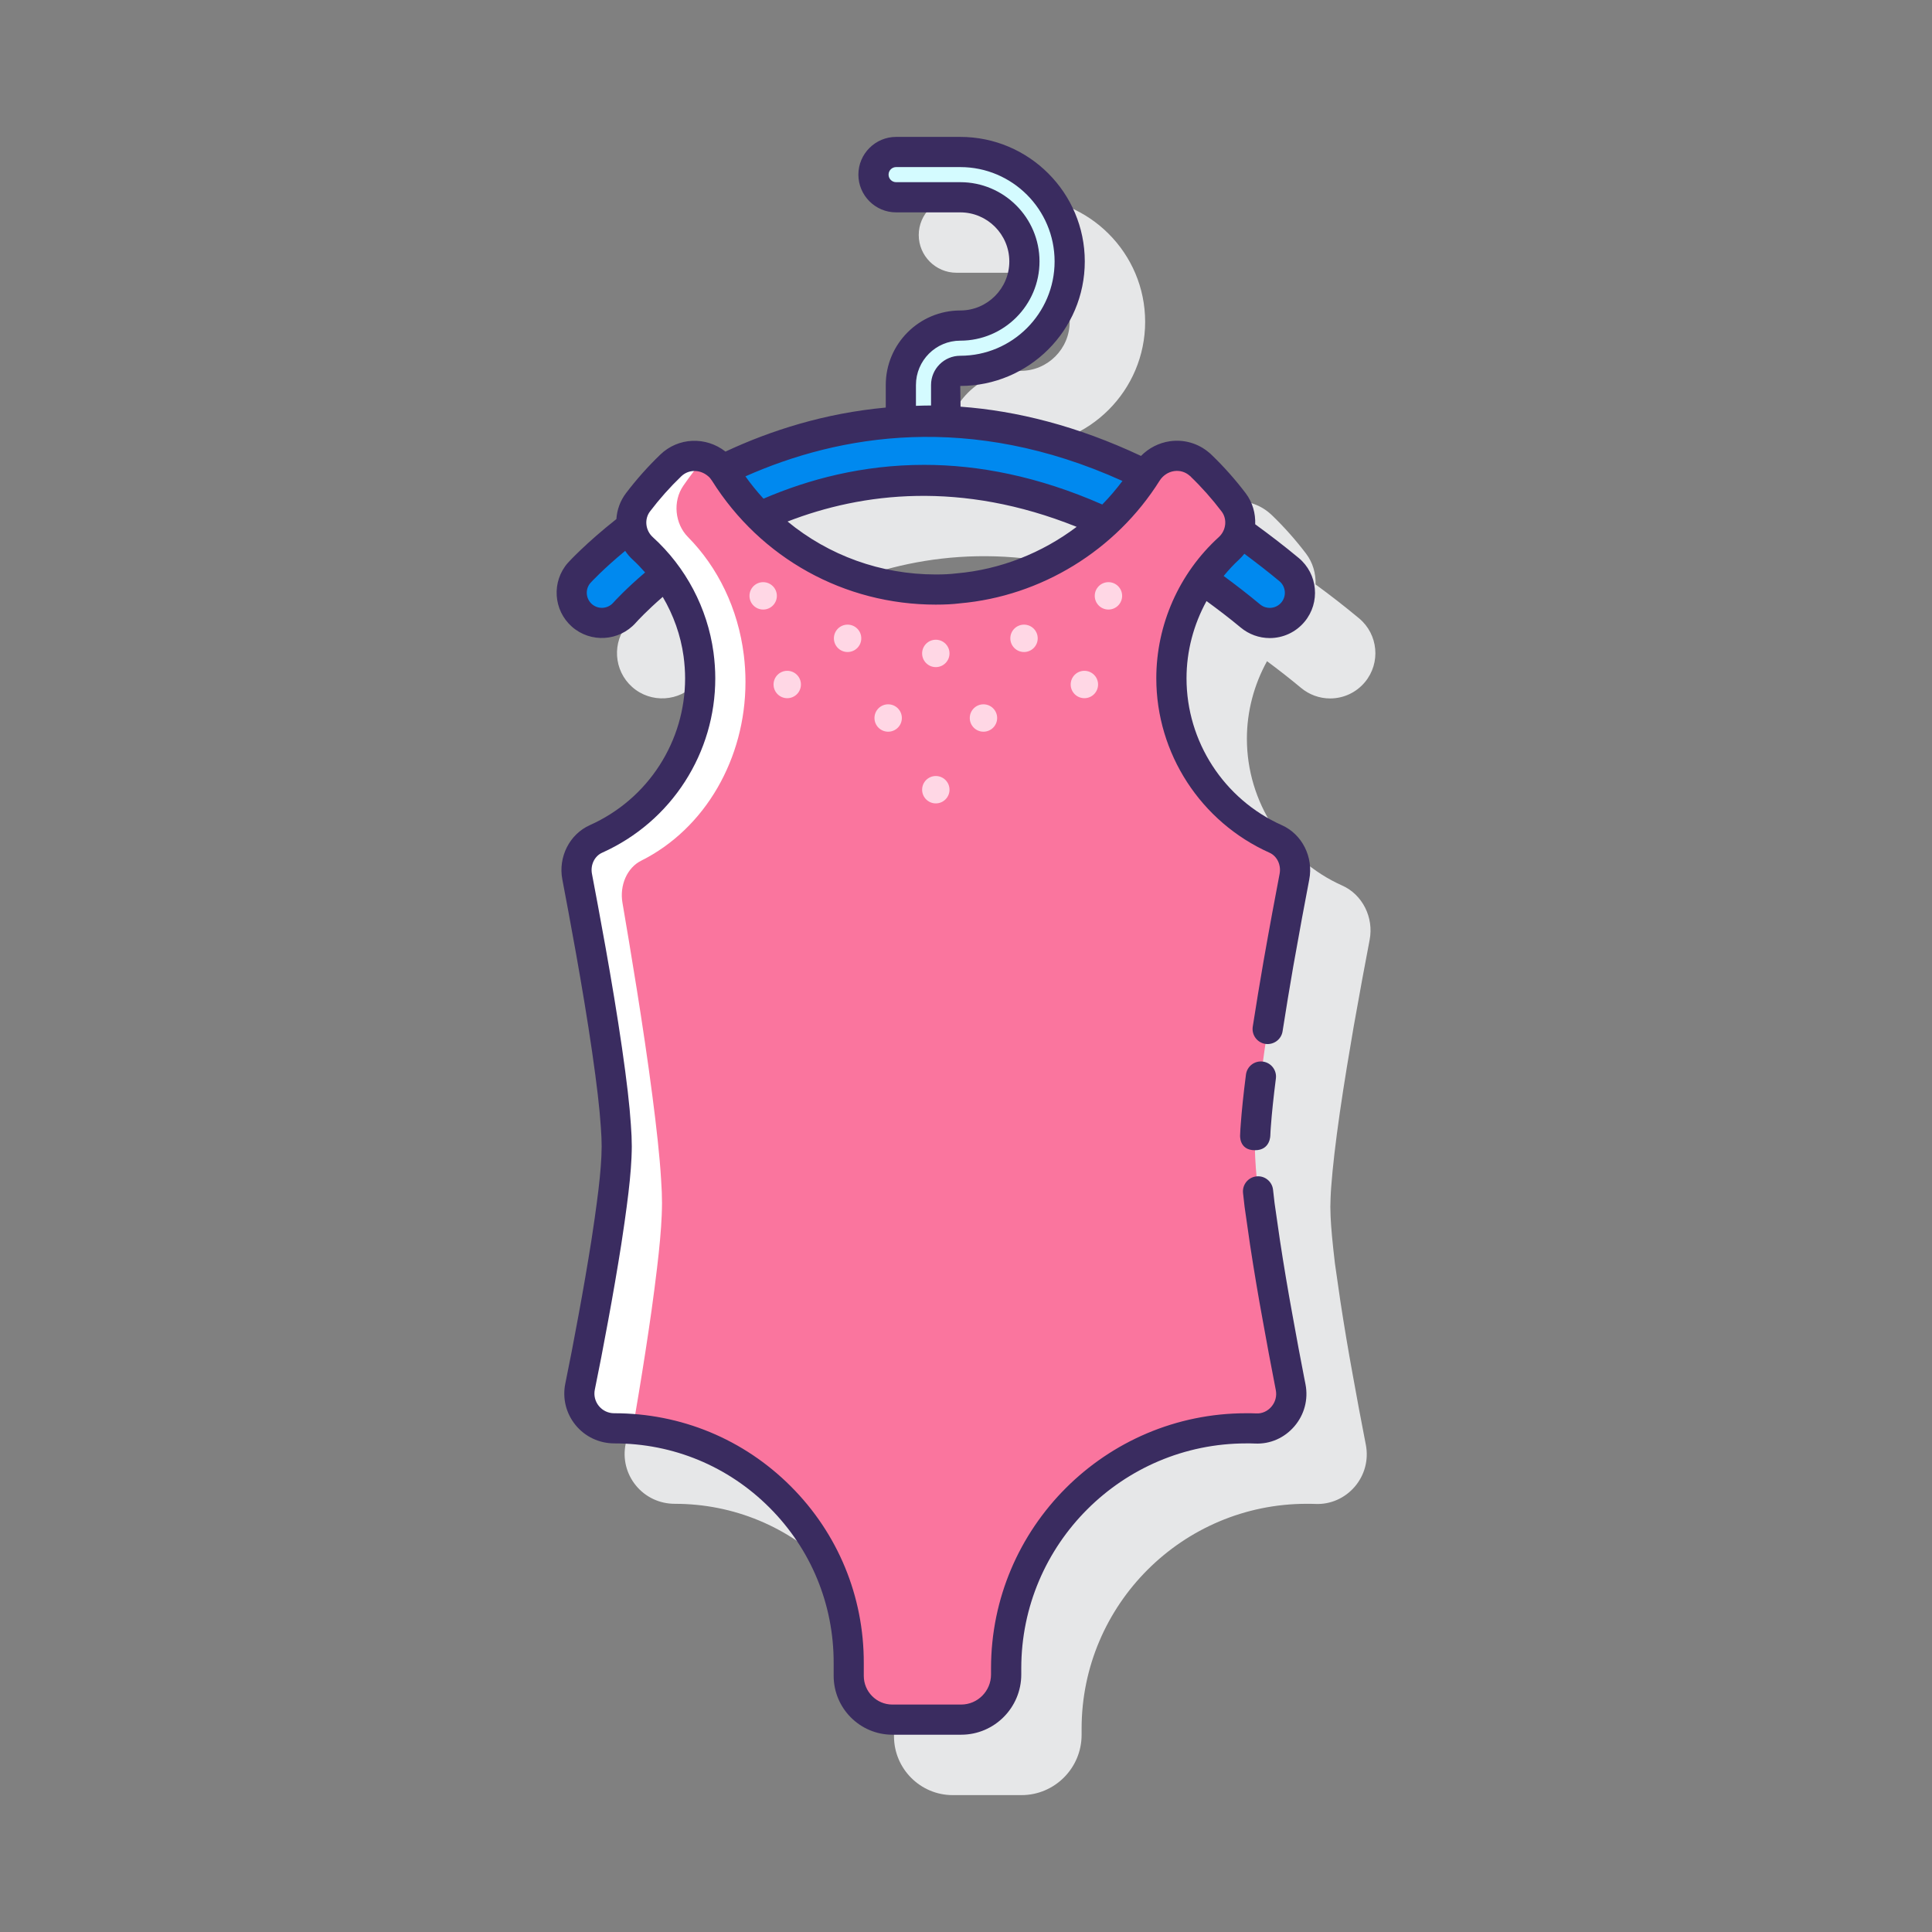 <?xml version="1.0" encoding="utf-8"?>
<!-- Generator: Adobe Illustrator 22.0.1, SVG Export Plug-In . SVG Version: 6.00 Build 0)  -->
<svg version="1.1" id="Layer_1" xmlns="http://www.w3.org/2000/svg" xmlns:xlink="http://www.w3.org/1999/xlink" x="0px" y="0px"
	 viewBox="0 0 128 128" style="enable-background:new 0 0 128 128;" xml:space="preserve">
<rect x="0" y="0" width="128" height="128" fill="#808080" stroke="none"/>
<style type="text/css">
	.st0{fill:#3A2C60;}
	.st1{fill:#E6E7E8;}
	.st2{fill:#6DC9F7;}
	.st3{fill:#FFFFFF;}
	.st4{fill:#FA759E;}
	.st5{fill:#FFD7E5;}
	.st6{fill:#D4FBFF;}
	.st7{fill:#0089EF;}
</style>
<g>
	<path class="st1" d="M88.919,58.667c-3.833-1.718-6.309-5.536-6.309-9.727c0-1.811,0.473-3.575,1.333-5.134
		c0.747,0.554,1.501,1.141,2.263,1.775c0.538,0.447,1.219,0.693,1.917,0.693c0.895,0,1.735-0.394,2.308-1.082
		c1.058-1.271,0.883-3.167-0.388-4.225c-0.97-0.807-1.93-1.55-2.883-2.246c0.023-0.72-0.176-1.446-0.634-2.046
		c-0.687-0.906-1.452-1.766-2.26-2.543c-0.053-0.054-0.11-0.105-0.165-0.148c-0.72-0.613-1.665-0.885-2.601-0.75
		c-0.72,0.106-1.379,0.446-1.89,0.959c-4.248-2.001-8.261-2.982-11.972-3.253l-0.019-1.37c4.549,0,8.25-3.701,8.25-8.25
		s-3.701-8.25-8.25-8.25h-4.25c-1.378,0-2.5,1.122-2.5,2.5s1.122,2.5,2.5,2.5h4.25c1.792,0,3.25,1.458,3.25,3.25
		s-1.458,3.25-3.25,3.25c-2.722,0-4.936,2.214-4.936,4.936v1.48c-4.039,0.372-7.614,1.524-10.622,2.93
		c-1.299-1.015-3.128-0.943-4.316,0.203c-0.82,0.789-1.584,1.648-2.271,2.554c-0.388,0.508-0.596,1.105-0.638,1.712
		c-2.036,1.608-3.165,2.851-3.212,2.904c-1.091,1.237-0.973,3.134,0.262,4.229c1.233,1.094,3.132,0.979,4.232-0.253
		c0.121-0.137,0.741-0.812,1.789-1.72c0.71,1.204,1.189,2.539,1.381,3.938c0.067,0.499,0.101,0.989,0.101,1.457
		c0,2.046-0.585,4.038-1.691,5.76c-1.118,1.741-2.715,3.113-4.613,3.965c-1.35,0.597-2.118,2.118-1.828,3.611
		c0.404,2.13,1.352,7.119,1.973,11.427c0.312,2.158,0.494,3.722,0.573,4.933c0.037,0.491,0.057,0.936,0.057,1.314
		c0,0.194-0.008,0.396-0.02,0.695c-0.036,0.796-0.138,1.82-0.303,3.05c-0.083,0.661-0.188,1.356-0.297,2.076l-0.059,0.394
		c-0.246,1.56-0.542,3.279-0.856,4.977c-0.309,1.691-0.617,3.273-0.876,4.53c-0.198,0.974,0.05,1.974,0.68,2.744
		c0.631,0.772,1.564,1.215,2.58,1.215c3.882,0,7.53,1.512,10.273,4.258c2.744,2.747,4.252,6.397,4.247,10.282v0.86
		c0,2.15,1.745,3.9,3.89,3.9h4.56c2.194,0,3.98-1.79,3.98-3.99v-0.41c0-8.216,6.688-14.9,14.91-14.9c0.186-0.001,0.37,0,0.569,0.009
		c1,0.047,1.956-0.374,2.613-1.137c0.663-0.77,0.932-1.784,0.74-2.781l-0.09-0.467c-0.231-1.201-0.503-2.612-0.769-4.115
		c-0.294-1.598-0.583-3.316-0.834-4.966c-0.129-0.867-0.249-1.703-0.356-2.47c-0.163-1.383-0.25-2.326-0.284-3.049l-0.004-0.111
		c-0.008-0.213-0.015-0.406-0.015-0.593c0-0.176,0.007-0.359,0.015-0.562l0.004-0.111l0.001-0.02
		c0.009-0.19,0.018-0.398,0.037-0.625c0.092-1.269,0.29-2.974,0.572-4.929c0.29-2.007,0.642-4.092,0.915-5.68
		c0.399-2.264,0.788-4.338,1.057-5.743C91.032,60.783,90.264,59.263,88.919,58.667z M67.379,41.988
		c-0.403,0.049-0.854,0.073-1.379,0.073c-3.652,0-7.092-1.263-9.82-3.506c4.943-1.916,11.49-2.737,19.159,0.345
		C73.046,40.631,70.294,41.733,67.379,41.988z"/>
	<g>
		<path class="st6" d="M59.37,13.07h4.25c2.343,0,4.25,1.907,4.25,4.25s-1.907,4.25-4.25,4.25c-2.17,0-3.936,1.766-3.936,3.936
			v2.413c0.974-0.058,1.974-0.07,3-0.025v-2.388c0-0.516,0.42-0.936,0.936-0.936c3.998,0,7.25-3.252,7.25-7.25
			s-3.252-7.25-7.25-7.25h-4.25c-0.829,0-1.5,0.671-1.5,1.5S58.541,13.07,59.37,13.07z"/>
		<g>
			<path class="st7" d="M84.124,41.274c-0.451,0-0.904-0.152-1.278-0.462C59.174,21.114,42.088,39.795,41.372,40.6
				c-0.733,0.823-1.996,0.901-2.822,0.169c-0.826-0.731-0.905-1.991-0.175-2.818c0.201-0.227,20.325-22.435,47.029-0.215
				c0.849,0.707,0.964,1.968,0.258,2.817C85.267,41.029,84.697,41.274,84.124,41.274z"/>
		</g>
		<g>
			<path class="st4" d="M83.16,75.24c-0.01,0.26-0.02,0.49-0.02,0.71c0,0.23,0.01,0.47,0.02,0.74c0.04,0.87,0.15,1.94,0.29,3.13
				c0.11,0.79,0.23,1.63,0.36,2.5c0.25,1.64,0.54,3.37,0.84,5c0.3,1.7,0.61,3.29,0.86,4.59c0.28,1.45-0.86,2.79-2.33,2.73
				c-0.21-0.01-0.41-0.01-0.61-0.01c-8.79,0-15.91,7.12-15.91,15.9v0.41c0,1.65-1.33,2.99-2.98,2.99h-4.56
				c-1.59,0-2.89-1.31-2.89-2.9v-0.86c0.01-8.58-6.94-15.54-15.52-15.54c-0.01,0-0.01,0-0.02,0c-1.45,0-2.55-1.33-2.26-2.76
				c0.26-1.26,0.57-2.85,0.88-4.55c0.3-1.62,0.6-3.35,0.86-5c0.13-0.87,0.26-1.71,0.36-2.5c0.16-1.19,0.27-2.26,0.31-3.13
				c0.01-0.27,0.02-0.51,0.02-0.74c0-0.4-0.02-0.87-0.06-1.39c-0.09-1.38-0.31-3.13-0.58-5c-0.6-4.16-1.49-8.89-1.98-11.47
				c-0.2-1.03,0.3-2.09,1.25-2.51c2.07-0.93,3.83-2.44,5.05-4.34c1.17-1.82,1.85-3.98,1.85-6.3c0-0.54-0.04-1.07-0.11-1.59
				c-0.38-2.77-1.73-5.23-3.7-7.02c-0.87-0.79-1.02-2.12-0.31-3.05c0.66-0.87,1.39-1.69,2.17-2.44c0.88-0.85,2.21-0.83,3.09-0.08
				c0.19,0.15,0.35,0.34,0.49,0.56c2.92,4.65,8.09,7.74,13.98,7.74c0.51,0,1.01-0.02,1.5-0.08h0.01c5.26-0.47,9.8-3.41,12.47-7.66
				c0.77-1.22,2.41-1.5,3.49-0.56c0.03,0.02,0.06,0.05,0.09,0.08c0.78,0.75,1.51,1.57,2.17,2.44c0.71,0.93,0.56,2.26-0.31,3.05
				c-2.34,2.13-3.81,5.2-3.81,8.61c0,4.74,2.84,8.82,6.9,10.64c0.95,0.42,1.45,1.48,1.25,2.51c-0.27,1.41-0.66,3.49-1.06,5.76
				c-0.32,1.86-0.65,3.84-0.92,5.71c-0.27,1.87-0.48,3.62-0.58,5C83.18,74.8,83.17,75.03,83.16,75.24z"/>
			<g>
				<path class="st3" d="M42.31,92.365c0.3-1.804,0.6-3.731,0.86-5.568c0.13-0.969,0.26-1.904,0.36-2.784
					c0.16-1.325,0.27-2.517,0.31-3.486c0.01-0.301,0.02-0.568,0.02-0.824c0-0.445-0.02-0.969-0.06-1.548
					c-0.09-1.537-0.31-3.486-0.58-5.568c-0.6-4.633-1.49-9.901-1.98-12.774c-0.2-1.147,0.3-2.328,1.25-2.795
					c2.07-1.036,3.83-2.717,5.05-4.833c1.17-2.027,1.85-4.432,1.85-7.016c0-0.601-0.04-1.192-0.11-1.771
					c-0.38-3.085-1.73-5.825-3.7-7.818c-0.87-0.88-1.02-2.361-0.31-3.397c0.446-0.655,0.933-1.271,1.437-1.868
					c-0.765-0.239-1.632-0.085-2.267,0.528c-0.78,0.75-1.51,1.57-2.17,2.44c-0.71,0.93-0.56,2.26,0.31,3.05
					c1.97,1.79,3.32,4.25,3.7,7.02c0.07,0.52,0.11,1.05,0.11,1.59c0,2.32-0.68,4.48-1.85,6.3c-1.22,1.9-2.98,3.41-5.05,4.34
					c-0.95,0.42-1.45,1.48-1.25,2.51c0.49,2.58,1.38,7.31,1.98,11.47c0.27,1.87,0.49,3.62,0.58,5c0.04,0.52,0.06,0.99,0.06,1.39
					c0,0.23-0.01,0.47-0.02,0.74c-0.04,0.87-0.15,1.94-0.31,3.13c-0.1,0.79-0.23,1.63-0.36,2.5c-0.26,1.65-0.56,3.38-0.86,5
					c-0.31,1.7-0.62,3.29-0.88,4.55c-0.29,1.43,0.81,2.76,2.26,2.76c0.01,0,0.01,0,0.02,0c0.408,0,0.808,0.03,1.208,0.061
					C42.047,93.948,42.178,93.172,42.31,92.365z"/>
			</g>
			<g>
				<path class="st5" d="M52.157,44.443c-0.501,0-0.907,0.406-0.907,0.907s0.406,0.907,0.907,0.907s0.907-0.406,0.907-0.907
					S52.658,44.443,52.157,44.443z"/>
				<path class="st5" d="M71.843,44.443c-0.501,0-0.907,0.406-0.907,0.907s0.406,0.907,0.907,0.907c0.501,0,0.907-0.406,0.907-0.907
					S72.344,44.443,71.843,44.443z"/>
				<path class="st5" d="M58.843,46.663c-0.501,0-0.907,0.406-0.907,0.907s0.406,0.907,0.907,0.907c0.501,0,0.907-0.406,0.907-0.907
					S59.344,46.663,58.843,46.663z"/>
				<path class="st5" d="M65.157,46.663c-0.501,0-0.907,0.406-0.907,0.907s0.406,0.907,0.907,0.907s0.907-0.406,0.907-0.907
					S65.658,46.663,65.157,46.663z"/>
				<path class="st5" d="M50.562,38.57c-0.501,0-0.907,0.406-0.907,0.907s0.406,0.907,0.907,0.907c0.501,0,0.907-0.406,0.907-0.907
					S51.063,38.57,50.562,38.57z"/>
				<path class="st5" d="M73.437,38.57c-0.501,0-0.907,0.406-0.907,0.907s0.406,0.907,0.907,0.907c0.501,0,0.907-0.406,0.907-0.907
					S73.938,38.57,73.437,38.57z"/>
				<path class="st5" d="M56.155,41.384c-0.501,0-0.907,0.406-0.907,0.907s0.406,0.907,0.907,0.907c0.501,0,0.907-0.406,0.907-0.907
					S56.656,41.384,56.155,41.384z"/>
				<path class="st5" d="M67.844,41.384c-0.501,0-0.907,0.406-0.907,0.907s0.406,0.907,0.907,0.907s0.907-0.406,0.907-0.907
					S68.345,41.384,67.844,41.384z"/>
				<path class="st5" d="M62,42.384c-0.501,0-0.907,0.406-0.907,0.907s0.406,0.907,0.907,0.907c0.501,0,0.907-0.406,0.907-0.907
					S62.501,42.384,62,42.384z"/>
				<path class="st5" d="M62,51.413c-0.501,0-0.907,0.406-0.907,0.907s0.406,0.907,0.907,0.907c0.501,0,0.907-0.406,0.907-0.907
					S62.501,51.413,62,51.413z"/>
			</g>
			<g>
				<path class="st0" d="M84.919,54.668c-3.833-1.718-6.309-5.536-6.309-9.728c0-1.805,0.47-3.562,1.325-5.118
					c0.75,0.55,1.505,1.121,2.271,1.759c0.538,0.447,1.219,0.693,1.917,0.693c0.895,0,1.735-0.394,2.308-1.082
					c1.058-1.271,0.883-3.167-0.388-4.225c-0.97-0.807-1.929-1.537-2.882-2.232c0.026-0.725-0.173-1.456-0.634-2.061
					c-0.69-0.909-1.455-1.769-2.26-2.542c-0.039-0.039-0.097-0.097-0.176-0.157c-0.717-0.606-1.657-0.877-2.589-0.741
					c-0.728,0.107-1.395,0.451-1.908,0.972c-4.24-1.994-8.25-2.991-11.955-3.262L63.62,25.57c4.549,0,8.25-3.701,8.25-8.25
					s-3.701-8.25-8.25-8.25h-4.25c-1.378,0-2.5,1.122-2.5,2.5s1.122,2.5,2.5,2.5h4.25c1.792,0,3.25,1.458,3.25,3.25
					s-1.458,3.25-3.25,3.25c-2.722,0-4.936,2.214-4.936,4.936v1.496c-4.037,0.372-7.612,1.512-10.618,2.917
					c-1.3-1.018-3.131-0.947-4.319,0.199c-0.818,0.787-1.583,1.647-2.272,2.554c-0.389,0.51-0.597,1.109-0.638,1.718
					c-2.028,1.603-3.165,2.845-3.212,2.898c-1.091,1.237-0.973,3.134,0.262,4.229c1.234,1.094,3.132,0.98,4.232-0.253
					c0.121-0.137,0.741-0.811,1.789-1.719c0.709,1.204,1.189,2.539,1.381,3.938c0.067,0.499,0.101,0.989,0.101,1.457
					c0,2.047-0.585,4.039-1.691,5.76c-1.117,1.74-2.714,3.112-4.613,3.965c-1.35,0.597-2.119,2.117-1.828,3.611
					c0.404,2.13,1.352,7.119,1.973,11.427c0.313,2.164,0.494,3.728,0.573,4.934c0.038,0.491,0.057,0.935,0.057,1.313
					c0,0.186-0.007,0.379-0.015,0.591l-0.004,0.103c-0.037,0.804-0.139,1.828-0.303,3.05c-0.083,0.652-0.186,1.339-0.292,2.048
					l-0.063,0.421c-0.247,1.565-0.543,3.285-0.856,4.977c-0.309,1.691-0.616,3.273-0.876,4.531c-0.198,0.973,0.05,1.973,0.68,2.743
					c0.631,0.772,1.564,1.215,2.581,1.215c3.882,0,7.53,1.512,10.272,4.258c2.744,2.747,4.252,6.397,4.247,10.282v0.86
					c0,2.151,1.745,3.9,3.89,3.9h4.56c2.194,0,3.98-1.79,3.98-3.99v-0.41c0-8.216,6.688-14.9,14.91-14.9
					c0.185-0.002,0.368,0,0.569,0.009c1.016,0.048,1.957-0.374,2.613-1.138c0.663-0.77,0.932-1.784,0.74-2.78L86.4,91.243
					c-0.231-1.199-0.502-2.605-0.767-4.104c-0.294-1.598-0.583-3.316-0.834-4.967c-0.129-0.866-0.249-1.703-0.356-2.469l-0.1-0.878
					c-0.06-0.55-0.557-0.949-1.103-0.886c-0.549,0.06-0.945,0.553-0.886,1.103l0.104,0.916c0.11,0.793,0.23,1.637,0.361,2.513
					c0.255,1.673,0.547,3.413,0.844,5.023c0.265,1.502,0.538,2.919,0.771,4.127l0.092,0.479c0.076,0.394-0.03,0.793-0.292,1.098
					c-0.255,0.298-0.626,0.469-1.007,0.444c-0.227-0.011-0.443-0.011-0.659-0.011c-9.324,0-16.91,7.581-16.91,16.9v0.41
					c0,1.098-0.888,1.99-1.98,1.99h-4.56c-1.042,0-1.89-0.853-1.89-1.9v-0.859c0.005-4.417-1.711-8.571-4.832-11.696
					c-3.121-3.124-7.271-4.845-11.708-4.845c-0.393,0-0.762-0.175-1.012-0.481c-0.248-0.304-0.346-0.697-0.269-1.077
					c0.261-1.267,0.573-2.864,0.884-4.57c0.316-1.706,0.615-3.443,0.866-5.034l0.064-0.428c0.109-0.726,0.214-1.428,0.298-2.087
					c0.171-1.272,0.278-2.355,0.318-3.227l0.004-0.111c0.009-0.238,0.017-0.456,0.017-0.665c0-0.422-0.021-0.918-0.062-1.455
					c-0.082-1.248-0.268-2.861-0.588-5.078c-0.627-4.351-1.581-9.371-1.988-11.519c-0.115-0.591,0.168-1.181,0.679-1.407
					c2.258-1.015,4.154-2.645,5.481-4.711c1.314-2.044,2.009-4.41,2.009-6.841c0-0.556-0.04-1.136-0.119-1.726
					c-0.401-2.927-1.829-5.635-4.019-7.625c-0.493-0.447-0.575-1.196-0.186-1.706c0.628-0.827,1.323-1.609,2.069-2.325
					c0.479-0.462,1.23-0.478,1.775-0.014c0.09,0.071,0.179,0.175,0.263,0.306c3.228,5.14,8.771,8.208,14.827,8.208
					c0.62,0,1.135-0.028,1.587-0.084c5.391-0.471,10.34-3.508,13.239-8.123c0.22-0.349,0.573-0.582,0.966-0.64
					c0.376-0.053,0.736,0.052,1.021,0.301c0.034,0.03,0.07,0.057,0.108,0.082c-0.034-0.022-0.058-0.038-0.055-0.036
					c0.744,0.715,1.439,1.497,2.068,2.326c0.388,0.507,0.306,1.256-0.188,1.704c-2.629,2.393-4.137,5.801-4.137,9.35
					c0,4.979,2.94,9.513,7.496,11.555c0.505,0.223,0.788,0.813,0.672,1.407c-0.271,1.414-0.662,3.499-1.063,5.779
					c-0.243,1.411-0.491,2.892-0.715,4.341c-0.084,0.546,0.29,1.057,0.835,1.141c0.542,0.08,1.057-0.289,1.141-0.835
					c0.222-1.438,0.469-2.907,0.709-4.304c0.399-2.264,0.788-4.339,1.057-5.743C87.033,56.783,86.264,55.262,84.919,54.668z
					 M40.625,39.935c-0.368,0.413-1.002,0.449-1.412,0.086c-0.412-0.365-0.452-0.997-0.09-1.406
					c0.039-0.043,0.842-0.916,2.296-2.119c0.141,0.205,0.299,0.401,0.49,0.574c0.296,0.269,0.569,0.558,0.831,0.856
					C41.5,38.983,40.762,39.78,40.625,39.935z M60.684,25.506c0-1.619,1.317-2.936,2.936-2.936c2.895,0,5.25-2.355,5.25-5.25
					s-2.355-5.25-5.25-5.25h-4.25c-0.276,0-0.5-0.224-0.5-0.5s0.224-0.5,0.5-0.5h4.25c3.446,0,6.25,2.804,6.25,6.25
					s-2.804,6.25-6.25,6.25c-1.067,0-1.936,0.869-1.936,1.936v1.359c-0.339-0.003-0.667,0.014-1,0.022V25.506z M63.378,37.987
					c-0.404,0.05-0.842,0.073-1.378,0.073c-3.653,0-7.094-1.263-9.822-3.508c4.941-1.914,11.489-2.725,19.153,0.353
					C69.039,36.633,66.29,37.733,63.378,37.987z M73.028,33.424c-4.258-1.873-8.218-2.626-11.796-2.626
					c-4.078,0-7.656,0.954-10.648,2.241c-0.425-0.465-0.827-0.958-1.198-1.479c6.206-2.755,14.866-4.271,24.979,0.305
					C73.95,32.414,73.509,32.939,73.028,33.424z M82.093,37.07c0.13-0.118,0.241-0.249,0.348-0.382
					c0.769,0.571,1.542,1.167,2.324,1.817c0.424,0.353,0.482,0.985,0.129,1.409c-0.191,0.229-0.471,0.36-0.77,0.36
					c-0.165,0-0.409-0.04-0.639-0.231c-0.813-0.677-1.616-1.294-2.414-1.883C81.387,37.778,81.721,37.408,82.093,37.07z"/>
				<path class="st0" d="M82.547,71.198c-0.163,1.269-0.278,2.376-0.344,3.279c-0.019,0.222-0.029,0.435-0.042,0.714
					c0,0-0.097,1.015,0.983,1.015c1.038,0,1.019-0.999,1.019-0.999c0.008-0.177,0.017-0.367,0.035-0.575
					c0.063-0.877,0.176-1.947,0.333-3.18c0.07-0.548-0.317-1.049-0.865-1.119C83.112,70.261,82.617,70.65,82.547,71.198z"/>
			</g>
		</g>
	</g>
</g>
</svg>
